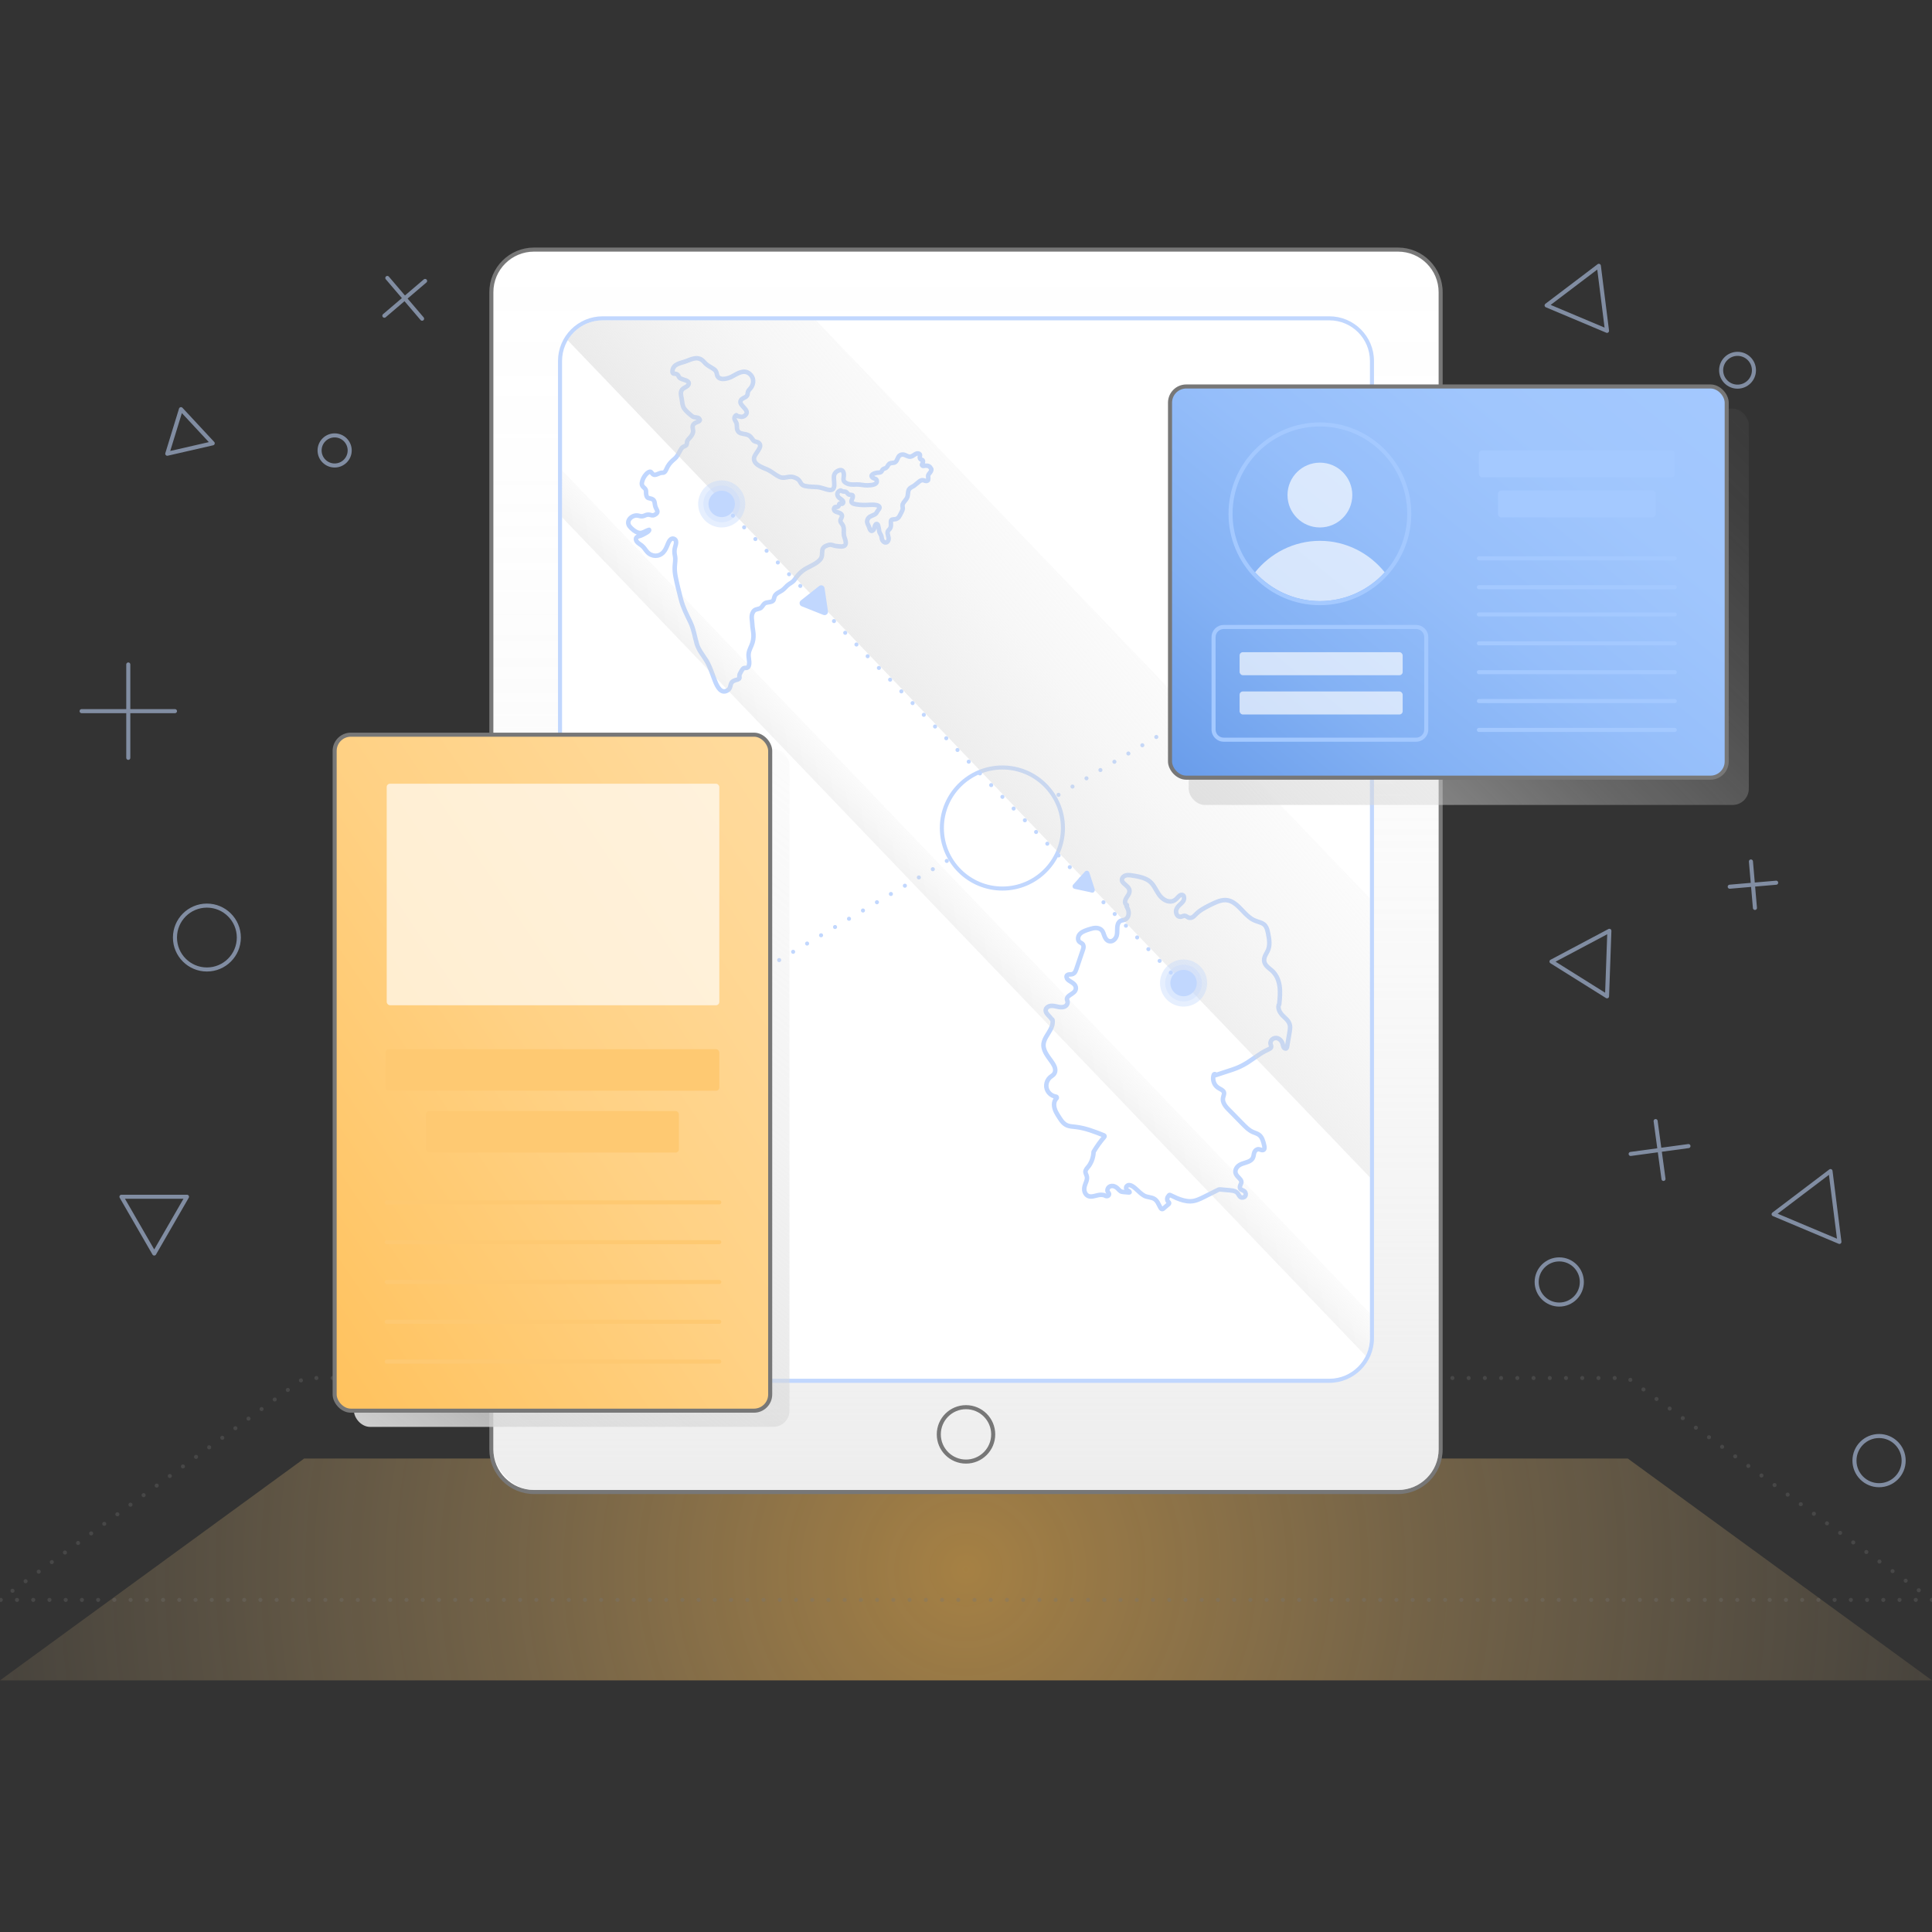 <?xml version="1.0" encoding="UTF-8"?>
<svg xmlns="http://www.w3.org/2000/svg" xmlns:xlink="http://www.w3.org/1999/xlink" viewBox="0 0 1000 1000">
  <rect x="0" y="0" width="1000" height="1000" fill="#333333" stroke="none"/>
  <defs>
    <style>
      .cls-1, .cls-2, .cls-3, .cls-4, .cls-5, .cls-6, .cls-7 {
        fill: none;
      }

      .cls-8 {
        fill: url(#linear-gradient);
      }

      .cls-9 {
        clip-path: url(#clippath);
      }

      .cls-10, .cls-11, .cls-12, .cls-13 {
        fill: #fff;
      }

      .cls-14, .cls-15, .cls-16 {
        fill: #c1d7fe;
      }

      .cls-17, .cls-18 {
        fill: #a4c9ff;
      }

      .cls-19 {
        fill: #777;
      }

      .cls-2, .cls-3, .cls-4, .cls-11, .cls-5, .cls-6, .cls-7 {
        stroke-width: 2.1px;
      }

      .cls-2, .cls-3, .cls-4, .cls-11, .cls-5, .cls-6, .cls-7, .cls-12 {
        stroke-linecap: round;
      }

      .cls-2, .cls-3, .cls-4, .cls-11, .cls-5, .cls-7, .cls-12 {
        stroke-linejoin: round;
      }

      .cls-2, .cls-4 {
        stroke-dasharray: 0 8.4;
      }

      .cls-2, .cls-11, .cls-5, .cls-12 {
        stroke: #c1d7fe;
      }

      .cls-3 {
        stroke: #fec972;
      }

      .cls-3, .cls-18, .cls-20, .cls-21, .cls-6 {
        mix-blend-mode: multiply;
      }

      .cls-20 {
        fill: #fec972;
      }

      .cls-4, .cls-7 {
        stroke: #777;
      }

      .cls-4, .cls-15 {
        opacity: .3;
      }

      .cls-22 {
        fill: url(#linear-gradient-3);
      }

      .cls-23 {
        fill: url(#linear-gradient-4);
      }

      .cls-24 {
        fill: url(#linear-gradient-2);
      }

      .cls-25 {
        fill: url(#linear-gradient-6);
      }

      .cls-26 {
        fill: url(#linear-gradient-7);
      }

      .cls-27 {
        fill: url(#linear-gradient-5);
      }

      .cls-6 {
        stroke: #a4c9ff;
        stroke-miterlimit: 10;
      }

      .cls-28 {
        opacity: .55;
      }

      .cls-12 {
        stroke-width: 2.33px;
      }

      .cls-29 {
        fill: url(#radial-gradient);
        opacity: .7;
      }

      .cls-30 {
        isolation: isolate;
      }

      .cls-16 {
        opacity: .4;
      }

      .cls-13 {
        opacity: .65;
      }
    </style>
    <radialGradient id="radial-gradient" cx="500" cy="812.34" fx="500" fy="812.34" r="715.29" gradientUnits="userSpaceOnUse">
      <stop offset="0" stop-color="#ffbd50" stop-opacity=".8"/>
      <stop offset=".09" stop-color="#ffc05a" stop-opacity=".7"/>
      <stop offset=".33" stop-color="#ffca73" stop-opacity=".45"/>
      <stop offset=".55" stop-color="#ffd287" stop-opacity=".26"/>
      <stop offset=".74" stop-color="#ffd895" stop-opacity=".12"/>
      <stop offset=".9" stop-color="#ffdb9e" stop-opacity=".03"/>
      <stop offset="1" stop-color="#ffdda2" stop-opacity="0"/>
    </radialGradient>
    <linearGradient id="linear-gradient" x1="500" y1="77.31" x2="500" y2="1111.78" gradientUnits="userSpaceOnUse">
      <stop offset="0" stop-color="#d8d8d8" stop-opacity="0"/>
      <stop offset=".14" stop-color="#d8d8d8" stop-opacity=".02"/>
      <stop offset=".28" stop-color="#d8d8d8" stop-opacity=".07"/>
      <stop offset=".41" stop-color="#d8d8d8" stop-opacity=".16"/>
      <stop offset=".54" stop-color="#d8d8d8" stop-opacity=".28"/>
      <stop offset=".67" stop-color="#d8d8d8" stop-opacity=".45"/>
      <stop offset=".8" stop-color="#d8d8d8" stop-opacity=".64"/>
      <stop offset=".93" stop-color="#d8d8d8" stop-opacity=".87"/>
      <stop offset=".99" stop-color="#d8d8d8"/>
    </linearGradient>
    <clipPath id="clippath">
      <rect class="cls-1" x="290.92" y="165.81" width="418.16" height="547.83" rx="21.01" ry="21.01"/>
    </clipPath>
    <linearGradient id="linear-gradient-2" x1="279.04" y1="996.46" x2="461.88" y2="722.41" gradientTransform="translate(-101.7 -19.69) rotate(-30.61)" gradientUnits="userSpaceOnUse">
      <stop offset=".13" stop-color="#d8d8d8"/>
      <stop offset=".21" stop-color="#d8d8d8" stop-opacity=".84"/>
      <stop offset=".36" stop-color="#d8d8d8" stop-opacity=".59"/>
      <stop offset=".51" stop-color="#d8d8d8" stop-opacity=".38"/>
      <stop offset=".65" stop-color="#d8d8d8" stop-opacity=".21"/>
      <stop offset=".79" stop-color="#d8d8d8" stop-opacity=".1"/>
      <stop offset=".9" stop-color="#d8d8d8" stop-opacity=".02"/>
      <stop offset="1" stop-color="#d8d8d8" stop-opacity="0"/>
    </linearGradient>
    <linearGradient id="linear-gradient-3" x1="1271.55" y1="-735.24" x2="1335.78" y2="-841.65" gradientTransform="translate(-167.23 1448.9) rotate(-21.57) scale(.93 .72) skewX(15.81)" gradientUnits="userSpaceOnUse">
      <stop offset=".13" stop-color="#d8d8d8"/>
      <stop offset=".29" stop-color="#d8d8d8" stop-opacity=".78"/>
      <stop offset=".54" stop-color="#d8d8d8" stop-opacity=".45"/>
      <stop offset=".75" stop-color="#d8d8d8" stop-opacity=".2"/>
      <stop offset=".91" stop-color="#d8d8d8" stop-opacity=".06"/>
      <stop offset="1" stop-color="#d8d8d8" stop-opacity="0"/>
    </linearGradient>
    <linearGradient id="linear-gradient-4" x1="528.77" y1="547.79" x2="945.8" y2="126.66" gradientUnits="userSpaceOnUse">
      <stop offset=".13" stop-color="#d8d8d8"/>
      <stop offset=".14" stop-color="#d8d8d8" stop-opacity=".98"/>
      <stop offset=".27" stop-color="#d8d8d8" stop-opacity=".72"/>
      <stop offset=".4" stop-color="#d8d8d8" stop-opacity=".5"/>
      <stop offset=".52" stop-color="#d8d8d8" stop-opacity=".32"/>
      <stop offset=".65" stop-color="#d8d8d8" stop-opacity=".18"/>
      <stop offset=".77" stop-color="#d8d8d8" stop-opacity=".08"/>
      <stop offset=".89" stop-color="#d8d8d8" stop-opacity=".02"/>
      <stop offset="1" stop-color="#d8d8d8" stop-opacity="0"/>
    </linearGradient>
    <linearGradient id="linear-gradient-5" x1="865.37" y1="158.73" x2="593.54" y2="493.64" gradientUnits="userSpaceOnUse">
      <stop offset="0" stop-color="#a4c9ff"/>
      <stop offset=".23" stop-color="#a0c6fd"/>
      <stop offset=".43" stop-color="#95befa"/>
      <stop offset=".62" stop-color="#83b1f4"/>
      <stop offset=".8" stop-color="#6b9eeb"/>
      <stop offset=".89" stop-color="#5b93e6"/>
    </linearGradient>
    <linearGradient id="linear-gradient-6" x1="104.53" y1="815.95" x2="522.8" y2="263.38" xlink:href="#linear-gradient-4"/>
    <linearGradient id="linear-gradient-7" x1="76.64" y1="696.37" x2="490.48" y2="417.26" gradientUnits="userSpaceOnUse">
      <stop offset="0" stop-color="#ffbd50"/>
      <stop offset=".15" stop-color="#ffc360"/>
      <stop offset=".51" stop-color="#ffd184"/>
      <stop offset=".81" stop-color="#ffd999"/>
      <stop offset="1" stop-color="#ffdda2"/>
    </linearGradient>
  </defs>
  <g class="cls-30">
    <g id="Layer_1" data-name="Layer 1">
      <g>
        <g>
          <polygon class="cls-29" points="1000 869.76 0 869.76 157.44 754.93 842.54 754.93 1000 869.76"/>
          <polygon class="cls-4" points="1000 828.1 0 828.1 157.44 713.26 842.54 713.26 1000 828.1"/>
          <g>
            <path class="cls-10" d="M276.38,129.19h447.23c12.18,0,22.06,9.89,22.06,22.06V750.2c0,12.18-9.89,22.06-22.06,22.06H276.38c-12.18,0-22.06-9.89-22.06-22.06V151.25c0-12.18,9.89-22.06,22.06-22.06Z"/>
            <path class="cls-19" d="M723.62,130.24c11.6,0,21.01,9.41,21.01,21.01V750.2c0,11.6-9.41,21.01-21.01,21.01H276.38c-11.6,0-21.01-9.41-21.01-21.01V151.25c0-11.6,9.41-21.01,21.01-21.01h447.23m0-2.1H276.38c-12.74,0-23.11,10.37-23.11,23.11V750.2c0,12.74,10.37,23.11,23.11,23.11h447.23c12.74,0,23.11-10.37,23.11-23.11V151.25c0-12.74-10.37-23.11-23.11-23.11h0Z"/>
          </g>
          <rect class="cls-8" x="255.37" y="130.24" width="489.26" height="640.98" rx="21.01" ry="21.01"/>
          <g>
            <path class="cls-10" d="M311.93,164.76h376.13c12.18,0,22.06,9.89,22.06,22.06v505.81c0,12.18-9.89,22.06-22.06,22.06H311.93c-12.18,0-22.06-9.89-22.06-22.06V186.83c0-12.18,9.89-22.06,22.06-22.06Z"/>
            <path class="cls-14" d="M688.07,165.81c11.6,0,21.01,9.41,21.01,21.01v505.81c0,11.6-9.41,21.01-21.01,21.01H311.93c-11.6,0-21.01-9.41-21.01-21.01V186.83c0-11.6,9.41-21.01,21.01-21.01h376.13m0-2.1H311.93c-12.74,0-23.11,10.37-23.11,23.11v505.81c0,12.74,10.37,23.11,23.11,23.11h376.13c12.74,0,23.11-10.37,23.11-23.11V186.83c0-12.74-10.37-23.11-23.11-23.11h0Z"/>
          </g>
          <circle class="cls-7" cx="500" cy="742.43" r="14.08"/>
          <path class="cls-12" d="M667.75,531.67c0,1.32-.31,2.66-.52,3.96-.23,1.4-.48,2.82-.71,4.22-.09,.6-.18,1.22-.3,1.83-.07,.43-.22,1.09-.8,1.06-1.24-.04-1.35-1.9-1.63-2.77-.63-1.81-2.63-3.37-4.59-2.45-.85,.38-1.51,1.19-1.61,2.14-.05,.54,.13,1.03,.29,1.53,.18,.6,.13,1.04-.39,1.44-.38,.3-.85,.5-1.29,.7-.58,.26-1.14,.54-1.71,.86-1.02,.54-2,1.15-2.96,1.81-2,1.31-3.91,2.73-5.93,4.02-2.42,1.53-4.92,2.69-7.64,3.6-2.91,.97-5.82,1.91-8.74,2.87,.15-.56-.77-.78-.97-.2-.63,1.75-.31,3.84,.8,5.36,.53,.73,1.22,1.26,2,1.71,.72,.42,1.58,.79,2.13,1.44,.75,.88,.26,1.91-.01,2.89-.31,1.01-.28,2.06,.14,3.04,.85,2.1,2.71,3.66,4.25,5.25,1.89,1.91,3.78,3.84,5.65,5.77,1.56,1.58,3.15,3.23,5.2,4.15,1.03,.47,2.16,.74,3.12,1.39,.86,.57,1.46,1.47,1.86,2.41,.42,.94,.67,1.97,.9,2.97,.17,.68,.41,1.74-.08,2.33-.59,.75-1.98-.12-2.72-.17-.99-.06-1.77,.61-2.17,1.45-.47,1.01-.35,2.2-.88,3.15-.49,.9-1.41,1.48-2.32,1.86-1.98,.82-4.38,1.04-5.81,2.82-.61,.77-1,1.72-.85,2.71,.11,.79,.56,1.46,1.1,2.08,.51,.59,1.12,1.11,1.58,1.76,.53,.75,.51,1.39,.11,2.21-.38,.8-.79,1.72-.16,2.52,.55,.71,1.56,.71,2.15,1.34,.59,.61,.78,1.67,.27,2.4-.49,.69-1.54,.93-2.28,.56-.86-.45-1.15-1.61-1.82-2.28-.69-.71-1.66-1.02-2.61-1.16-1.17-.18-2.35-.26-3.51-.35-.66-.07-1.32-.12-1.98-.18-.29-.03-.6-.05-.89-.08-.39-.03-.58,.07-.91,.23-2.4,1.2-4.81,2.4-7.21,3.6-2.27,1.14-4.54,2.26-7.12,2.32-2.5,.04-4.93-.74-7.2-1.69-1.13-.49-2.24-1.01-3.34-1.56-.35-.17-.68,.11-.73,.4-.48,.43-.76,1.04-.77,1.7,0,.37,.09,.75,.29,1.08,.16,.31,.73,.65,.73,1,.03,.41-.68,.84-.95,1.08-.48,.41-.98,.83-1.45,1.24-.33,.28-.82,.87-1.29,.81-.47-.05-.75-.59-.94-.94-.86-1.52-1.41-3.29-2.93-4.28-1.62-1.06-3.73-.83-5.41-1.76-1.6-.89-2.84-2.28-4.2-3.46-1.12-.97-3.32-2.95-4.75-1.48-.59,.61-.48,1.5,.15,2.03,.27,.23,.59,.38,.88,.57,.14,.09,.43,.32,.43,.54-.02,.21-.39,.14-.56,.14-.54-.03-1.11-.1-1.67-.15-.6-.05-1.22-.06-1.81-.21-1.05-.26-1.63-1.24-2.39-1.9-.79-.67-1.76-1.19-2.83-1.1-.95,.07-1.81,.61-2.13,1.54-.15,.41-.16,.87-.02,1.3,.16,.46,.69,.8,.76,1.29,.05,.46-.32,.92-.74,1.08-.58,.2-1.24-.06-1.71-.42-.16-.13-.35-.13-.52-.07-1.83-.48-3.68,.39-5.49,.68-.99,.15-2.01,.11-2.84-.48-.9-.65-1.42-1.7-1.53-2.77-.12-1.28,.27-2.45,.72-3.6,.43-1.07,.84-2.18,.65-3.34-.19-1.06-1.08-2.08-.67-3.19,.37-.99,1.29-1.78,1.88-2.66,1.38-2.08,2.14-4.53,2.24-7.03,1.63-2.74,3.47-5.32,5.56-7.72,.25-.29,.11-.68-.23-.81-4.76-1.89-9.57-3.79-14.68-4.37-1.22-.14-2.44-.2-3.63-.53-1.11-.31-2.03-.9-2.82-1.72-.75-.76-1.34-1.67-1.92-2.57-.64-1-1.29-2-1.81-3.05-1.06-2.17-1.55-5.11,.38-6.96,.25-.24,.14-.76-.23-.81-3.01-.4-5.36-3.08-5.09-6.14,.13-1.49,.85-2.94,1.98-3.93,.59-.49,1.29-.87,1.82-1.46,.51-.57,.79-1.27,.82-2.05,.07-1.71-1-3.3-1.93-4.64-1.03-1.48-2.18-2.89-3.03-4.49-.84-1.56-1.37-3.33-1.03-5.08,.25-1.34,.89-2.55,1.59-3.71,1.32-2.21,3.01-4.46,3.07-7.08,.02-.08,.04-.16,.02-.25l-.02-.02c0-.29-.03-.56-.07-.85-.04-.27-.24-.36-.43-.34-.52-.84-1.24-1.55-1.91-2.26-.95-1.03-1.82-2.45-.68-3.69,1.54-1.67,4-.91,5.9-.52,1.73,.38,4,.37,4.78-1.56,.13-.35,.18-.72,.14-1.09-.08-.48-.38-.92-.35-1.43,.04-.89,.91-1.56,1.58-2.02,1.29-.87,3-1.73,3.05-3.5,.07-1.92-1.87-2.92-3.24-3.79-.74-.45-1.47-1.04-1.58-1.95-.13-.95,.5-1.36,1.37-1.42,.87-.03,1.74,0,2.45-.6,.65-.51,.95-1.33,1.21-2.09,.76-2.2,1.5-4.4,2.24-6.6,.39-1.11,.76-2.22,1.15-3.35,.28-.82,.57-1.75,.19-2.6-.38-.89-1.28-1.05-1.94-1.62-.59-.49-.76-1.31-.69-2.04,.17-1.86,1.78-2.97,3.36-3.62,.92-.38,1.89-.71,2.85-.99,1-.33,2.07-.57,3.13-.55,.91,.04,1.87,.3,2.59,.89,.77,.63,1.09,1.57,1.39,2.48,.49,1.48,1.25,3.3,3.02,3.52,1.79,.24,3.22-1.39,3.64-2.96,.51-1.93-.04-3.97,.61-5.88,.28-.78,.79-1.5,1.58-1.81,.89-.32,1.84-.28,2.62-.87,1.42-1.07,1.62-3.05,1.13-4.65-.22-.69-.54-1.35-.88-1.98,.29-.18,.42-.67,0-.83-1.03-.47-.82-1.87-.45-2.73,.54-1.27,1.63-2.23,1.92-3.61,.54-2.55-1.97-3.54-3.32-5.16-.79-.96-.67-2.12,.27-2.95,1.26-1.1,3.11-.86,4.62-.61,2.82,.46,5.79,.96,8.24,2.51,2.58,1.65,3.65,4.5,5.26,6.96,1.39,2.11,3.69,4.13,6.38,3.97,1.26-.06,2.24-.69,3.12-1.56,.69-.69,1.62-2.04,2.74-1.84,1.09,.18,1.17,1.57,.93,2.41-.33,1.28-1.56,2.12-2.45,2.98-.88,.89-1.6,1.87-1.62,3.16,0,.95,.36,2.05,1.26,2.54,.51,.28,1.11,.27,1.67,.11,.66-.18,1.29-.6,1.99-.32,.6,.24,1.08,.68,1.68,.89,.62,.2,1.26,.1,1.84-.18,.6-.3,1.09-.79,1.57-1.28,.52-.53,1.03-1.04,1.61-1.5,1.23-.99,2.57-1.78,3.95-2.52,1.38-.74,2.81-1.44,4.23-2.1,1.56-.7,3.22-1.35,4.94-1.49,5.15-.41,8.28,4.29,11.59,7.44,.83,.8,1.71,1.54,2.67,2.19,1.08,.7,2.25,1.17,3.45,1.56,1.36,.42,2.78,.85,3.71,2.02,.87,1.11,1.2,2.58,1.47,3.95,.63,3.11,1.22,6.38-.3,9.35-.64,1.23-1.49,2.45-1.7,3.86-.19,1.28,.21,2.46,1.02,3.45,.83,1.01,1.93,1.75,2.91,2.61,1.08,.95,1.93,2.1,2.59,3.37,1.46,2.88,1.76,6.17,1.63,9.37-.05,1.61-.22,3.22-.39,4.83-.1,.06-.19,.16-.25,.31-.59,2.3,.94,4.39,2.51,5.89,.79,.76,1.63,1.49,2.28,2.37,.73,.98,1.1,2.04,1.1,3.26Z"/>
          <path class="cls-12" d="M482.02,242.74c.22,1.06-.53,1.67-1.1,2.46-.69,.96-.54,.9-.47,2.02,.06,.91,.18,1.56-.94,1.74-.58,.09-1.15-.37-1.71-.41-1.05-.08-1.49,.29-2.29,.91-.78,.61-1.5,1.28-2.3,1.88-.7,.52-1.65,.86-2.28,1.45-1.03,.96-.89,2.42-1.09,3.7-.34,2.08-1.94,2.81-2.62,4.59-.27,.71,.11,1.4,.06,2.13-.06,.87-.55,1.67-.94,2.43-.75,1.47-1.26,2.87-3.04,3.1-1.86,.24-2.29-.07-2.18,2.09,.04,.84,.09,1.59-.25,2.38-.31,.73-1.08,1.16-1.35,1.85-.51,1.34,.79,2.98,.34,4.45-.55,1.78-2.31,1.64-3.14,.12-.34-.62-.31-1.38-.5-2.05-.2-.75-.62-1.27-.94-1.94-.37-.78-.45-4-1.21-4.36-1.29-.6-1.4,2.46-1.97,3.01-1.57,1.52-1.94-.7-2.36-1.72-.5-1.21-1.21-2.07-.77-3.47,.57-1.79,2.17-1.97,3.63-2.75,.95-.51,1.02-.81,1.49-1.66,.2-.37,1.07-1.31,1.14-1.72,.31-1.69-2.9-1.72-4-1.71-1.8,.02-3.62,.23-5.42,.08-1.08-.09-4.41-.25-5.01-1.31-.58-1.01,1.3-2.79,.42-3.71-.25-.26-1.5-.16-1.86-.34-.67-.33-.9-1.1-1.53-1.41-.47-.23-1.13-.09-1.65-.23-.89-.24-.85-.81-1.78-.2-1.48,.97-1.14,2.65,0,3.58,.63,.52,2.89,1.61,1.79,2.86-.57,.65-.89-.2-1.45,.04-.75,.32-.25,.87-.81,1.46-.77,.8-1.84-.29-2.22,1.07-.5,1.78,1.98,1.9,2.99,2.42,1.67,.87,1.13,1.88,.49,3.2-.71,1.45,.59,1.99,1.2,3.42,.67,1.56,.17,3.14,.4,4.76,.2,1.38,1.63,3.9,.66,5.19-.87,1.15-3.18,.6-4.39,.51-1.85-.13-2.67-1.13-4.54-.47-1.35,.47-2.63,1.01-2.88,2.58-.33,2.07,.27,3.38-1.37,5.13-2.42,2.57-6.35,3.49-9.08,5.74-1.42,1.16-2.66,2.52-3.66,4.05-.94,1.44-1.88,1.83-3.29,2.8-1.29,.89-2.12,2.23-3.43,3.11-1.33,.9-3.35,1.55-3.93,3.22-.51,1.46-.14,2.2-1.96,2.71-1.53,.43-2.8,.08-3.82,1.53-1.01,1.44-1.2,1.84-3,2.21-1.39,.29-2.13,.83-2.66,2.19-.72,1.87-.11,3.67-.06,5.57,.05,1.81,.51,3.53,.6,5.34,.1,1.9-.2,3.75-.93,5.51-.86,2.07-1.73,3.47-1.58,5.8,.09,1.44,.78,4.16-.16,5.47-.72,.99-1.77,.23-2.64,.89-.51,.39-1.52,2.29-1.78,2.87-.67,1.51,.75,2.25-1.27,2.87-1.51,.46-2.77,.67-3.31,2.33-.48,1.5-.4,2.47-1.92,3.33-3.26,1.84-5.2-2.21-6.22-4.72-1.5-3.7-2.48-7.38-4.59-10.83-1.85-3.04-4-5.33-4.99-8.86-1.08-3.86-1.6-7.6-3.38-11.24-1.85-3.79-3.7-7.39-4.75-11.51-1-3.93-2.04-7.92-2.81-11.9-.36-1.83-.48-3.47-.39-5.33,.08-1.76,.48-3.43,.12-5.2-.36-1.77-.44-3.19,.12-4.95,.4-1.26,1.04-3.5-.82-4.06-1.51-.46-2.47,1.44-2.93,2.56-.67,1.61-1.18,3.14-2.39,4.45-2.32,2.52-6.04,2.39-8.36-.15-1.03-1.13-1.6-2.35-2.85-3.32-1.1-.85-2.96-1.74-3.01-3.37-.05-1.43,2.12-1.45,3.28-2.09,.61-.33,3.98-1.9,3.55-2.67-1.87,.47-3.34,2-5.38,1.55-1.62-.36-3.7-2.04-4.7-3.33-2.26-2.93,1.28-6.12,4.31-5.59,.85,.15,1.44,.45,2.32,.33s1.57-.62,2.39-.77c1.93-.37,2.56,1.09,4.46-.26,1.74-1.24,.56-2.03-.08-3.76-.61-1.66-.05-3.55-2.01-4.21-1.33-.45-2.3-.13-2.71-1.77-.47-1.87,.38-2.68-1.23-4.03-1.32-1.1-1.36-2.07-.8-3.77,.47-1.45,1.55-3.13,2.82-4.01,1.7-1.17,1.65,.08,2.68,.91,1.04,.84,2.96-.65,4.29-.82,.61-.07,1.07,.08,1.59-.33,.67-.53,1.22-2.1,1.63-2.84,.94-1.67,2.14-2.85,3.61-4.07,1.44-1.2,2.01-2.68,2.91-4.29,.39-.7,.72-1.33,1.4-1.79,.74-.5,1.49-.42,1.9-1.28,.27-.58,.11-1.33,.4-1.95,.37-.79,1.12-1.3,1.65-1.98,.86-1.08,1.56-2.33,1.28-3.68-.33-1.61-.43-2.61,1.11-3.58,.83-.52,3.31-.84,2.1-2.23-.81-.94-2.55-.4-3.55-1.19-1.37-1.08-3.22-2.6-4.23-4.04-.98-1.4-1-3.5-1.31-5.15-.29-1.53-.81-3.22,.2-4.6,.85-1.15,2.9-1.45,3.41-2.8,.62-1.64-1.75-2.07-2.92-2.52-.62-.24-1.24-.4-1.75-.86s-.62-1.23-1.11-1.63c-1.17-.94-2.82,.27-2.59-1.96,.41-3.8,4.54-3.96,7.32-5.08,3.4-1.37,6.39-2.62,9.11,.58,1.11,1.31,2.18,1.92,3.67,2.8,1.73,1.02,2.55,1.49,2.89,3.46,.63,3.68,5.48,2.46,7.86,1.17,2.79-1.51,6.08-3.85,9.09-1.4,2.24,1.82,2.34,4.9,.74,7.15-.52,.73-1.26,1.25-1.58,2.11-.24,.65-.09,1.32-.45,1.95-.81,1.39-2.79,1.18-3.39,2.84-.92,2.56,5.33,4.72,2.39,7.45-1.36,1.27-2.69,.7-4.16,.31-.75-.2-.02-.77-.96,0-.19,.16-.34,.54-.4,.76-.27,1.04,.43,1.72,.85,2.61,.63,1.34,.13,2.74,.66,4.04,.72,1.77,2.63,1.75,4.23,2.09s2.35,.88,3.27,2.18c.44,.62,.67,1.09,1.38,1.45,.65,.33,1.41,.25,2.01,.71,2.91,2.18-2.47,5.69-2.33,8.41,.18,3.57,5.51,4.63,7.97,6.05,1.74,1,3.33,2.36,5.15,3.22,2.29,1.09,3.94-.11,6.21-.01,1.39,.06,3.51,.96,4.25,2.17,1.04,1.7,1.17,2.26,3.31,2.67,1.91,.37,3.81,.34,5.74,.47,2.08,.13,3.83,1,5.83,1.42,4.93,1.03,2.3-5.04,3.03-7.62,.34-1.19,1.2-1.93,2.33-2.38,2.16-.87,2.82,.9,2.67,2.83-.13,1.62-.57,2.54,.93,3.5,1.8,1.15,3.72,.98,5.74,.91,1.89-.07,3.7,.53,5.59,.45,1.3-.06,4.48-.1,4.79-1.73,.35-1.84-1.3-1.57-2.15-2.28-1.63-1.36,.9-2.28,2.15-2.5,.76-.14,1.58,.07,2.23-.4,.39-.29,.51-1.01,.94-1.36,.5-.4,1.22-.47,1.75-.86,.71-.54,.89-1.47,1.55-2,.96-.79,2.45-.13,3.36-1.07,1.18-1.21,.94-3.19,2.98-3.68,1.75-.43,2.87,1.18,4.61,1.04,1.36-.11,2.71-1.95,4.02-1.68,1.75,.36,.47,1.77,.94,2.64,.6,1.11,2,.15,1.45,2.2-.17,.62-.72,.86-.3,1.37,.42,.51,1.1,.15,1.6,.13,1.59-.07,2.31,.27,3.1,1.71Z"/>
          <line class="cls-2" x1="634.65" y1="360.08" x2="373.33" y2="514.66"/>
          <circle class="cls-11" cx="518.84" cy="428.58" r="31.33"/>
          <g class="cls-9">
            <rect class="cls-24" x="103.19" y="433.28" width="1108.29" height="99.92" transform="translate(551.44 -325.71) rotate(46.22)"/>
            <rect class="cls-22" x="-.47" y="521.35" width="1108.29" height="16.83" transform="translate(553.09 -236.53) rotate(46.22)"/>
          </g>
          <g>
            <circle class="cls-16" cx="612.61" cy="508.83" r="12.19"/>
            <circle class="cls-15" cx="612.61" cy="508.83" r="9.51"/>
            <circle class="cls-14" cx="612.61" cy="508.83" r="6.83"/>
          </g>
          <rect class="cls-23" x="615.26" y="211.47" width="289.92" height="205.18" rx="8.4" ry="8.4"/>
          <rect class="cls-27" x="605.6" y="200.04" width="288.14" height="202.48" rx="8.4" ry="8.4"/>
          <rect class="cls-7" x="605.6" y="200.04" width="288.14" height="202.48" rx="8.4" ry="8.4"/>
          <g>
            <line class="cls-6" x1="765.48" y1="288.99" x2="866.85" y2="288.99"/>
            <line class="cls-6" x1="765.48" y1="303.94" x2="866.85" y2="303.94"/>
            <line class="cls-6" x1="765.48" y1="318.03" x2="866.85" y2="318.03"/>
            <line class="cls-6" x1="765.48" y1="332.98" x2="866.85" y2="332.98"/>
            <line class="cls-6" x1="765.48" y1="347.92" x2="866.85" y2="347.92"/>
            <line class="cls-6" x1="765.48" y1="362.86" x2="866.85" y2="362.86"/>
            <line class="cls-6" x1="765.48" y1="377.81" x2="866.85" y2="377.81"/>
            <rect class="cls-18" x="765.48" y="233.15" width="101.36" height="13.93" rx="1.68" ry="1.68"/>
            <rect class="cls-18" x="775.37" y="253.89" width="81.58" height="13.93" rx="1.68" ry="1.68"/>
          </g>
          <g>
            <rect class="cls-25" x="183.19" y="387.69" width="225.44" height="350.87" rx="8.4" ry="8.4"/>
            <rect class="cls-26" x="173.21" y="380.27" width="225.44" height="349.89" rx="8.4" ry="8.4"/>
            <rect class="cls-7" x="173.21" y="380.27" width="225.44" height="349.89" rx="8.4" ry="8.4"/>
            <g>
              <rect class="cls-13" x="200.16" y="405.66" width="172.15" height="114.65" rx="1.68" ry="1.68"/>
              <line class="cls-3" x1="200.16" y1="622.33" x2="372.3" y2="622.33"/>
              <line class="cls-3" x1="200.16" y1="642.94" x2="372.3" y2="642.94"/>
              <line class="cls-3" x1="200.16" y1="663.55" x2="372.3" y2="663.55"/>
              <line class="cls-3" x1="200.16" y1="684.15" x2="372.3" y2="684.15"/>
              <line class="cls-3" x1="200.16" y1="704.76" x2="372.3" y2="704.76"/>
              <rect class="cls-20" x="199.57" y="543.07" width="172.74" height="21.5" rx="1.68" ry="1.68"/>
              <rect class="cls-20" x="220.49" y="575.07" width="130.9" height="21.5" rx="1.68" ry="1.68"/>
            </g>
          </g>
          <path class="cls-14" d="M414.52,310.8l9.45-7.47c1.06-.84,2.64-.22,2.83,1.13l1.75,11.92c.2,1.34-1.13,2.39-2.39,1.89l-11.19-4.45c-1.26-.5-1.51-2.18-.44-3.02Z"/>
          <path class="cls-14" d="M555.49,457.86l6.08-6.73c.68-.76,1.93-.49,2.25,.48l2.79,8.64c.31,.97-.54,1.92-1.54,1.71l-8.87-1.9c-1-.21-1.39-1.43-.71-2.19Z"/>
          <g>
            <circle class="cls-16" cx="373.55" cy="260.82" r="12.19"/>
            <circle class="cls-15" cx="373.55" cy="260.82" r="9.51"/>
            <circle class="cls-14" cx="373.55" cy="260.82" r="6.83"/>
          </g>
          <line class="cls-2" x1="373.55" y1="260.82" x2="614.31" y2="512.05"/>
          <g>
            <circle class="cls-13" cx="683.18" cy="256.24" r="16.77"/>
            <path class="cls-13" d="M716.73,296.22c-8.26,9.09-20.27,14.91-33.55,14.91s-25.29-5.83-33.55-14.91c7.84-9.84,20-16.29,33.55-16.29s25.7,6.46,33.55,16.29Z"/>
            <g class="cls-21">
              <path class="cls-17" d="M683.18,220.74c24.96,0,45.2,20.23,45.2,45.2s-20.23,45.2-45.2,45.2-45.2-20.23-45.2-45.2,20.23-45.2,45.2-45.2m0-2.1c-26.08,0-47.3,21.22-47.3,47.3s21.22,47.3,47.3,47.3,47.3-21.22,47.3-47.3-21.22-47.3-47.3-47.3h0Z"/>
            </g>
          </g>
          <g>
            <g class="cls-21">
              <path class="cls-17" d="M732.98,325.58c2.32,0,4.2,1.88,4.2,4.2v47.83c0,2.32-1.88,4.2-4.2,4.2h-99.59c-2.32,0-4.2-1.88-4.2-4.2v-47.83c0-2.32,1.88-4.2,4.2-4.2h99.59m0-2.1h-99.59c-3.48,0-6.3,2.83-6.3,6.3v47.83c0,3.48,2.83,6.3,6.3,6.3h99.59c3.48,0,6.3-2.83,6.3-6.3v-47.83c0-3.48-2.83-6.3-6.3-6.3h0Z"/>
            </g>
            <g>
              <rect class="cls-13" x="641.61" y="337.57" width="84.41" height="11.92" rx="1.68" ry="1.68"/>
              <rect class="cls-13" x="641.61" y="357.9" width="84.41" height="11.92" rx="1.68" ry="1.68"/>
            </g>
          </g>
        </g>
        <g class="cls-28">
          <g>
            <line class="cls-5" x1="66.4" y1="343.93" x2="66.4" y2="392.26"/>
            <line class="cls-5" x1="90.56" y1="368.09" x2="42.24" y2="368.09"/>
          </g>
          <g>
            <line class="cls-5" x1="218.48" y1="164.96" x2="200.48" y2="143.87"/>
            <line class="cls-5" x1="198.94" y1="163.42" x2="220.03" y2="145.42"/>
          </g>
          <g>
            <line class="cls-5" x1="895.3" y1="458.96" x2="919.34" y2="456.89"/>
            <line class="cls-5" x1="908.35" y1="469.94" x2="906.28" y2="445.9"/>
          </g>
          <circle class="cls-5" cx="107.09" cy="485.27" r="16.53"/>
          <circle class="cls-5" cx="807.07" cy="663.55" r="11.69"/>
          <circle class="cls-5" cx="173.21" cy="233.15" r="7.79"/>
          <polygon class="cls-5" points="79.83 648.82 96.78 619.44 62.87 619.44 79.83 648.82"/>
          <polygon class="cls-5" points="86.58 234.85 110.1 229.46 93.67 211.78 86.58 234.85"/>
          <polygon class="cls-5" points="803.06 497.69 831.8 515.69 833.01 481.79 803.06 497.69"/>
          <polygon class="cls-5" points="800.53 158.08 831.79 171.24 827.56 137.59 800.53 158.08"/>
          <g>
            <line class="cls-5" x1="873.95" y1="593.21" x2="844.02" y2="597.28"/>
            <line class="cls-5" x1="861.02" y1="610.21" x2="856.95" y2="580.27"/>
          </g>
          <circle class="cls-5" cx="972.6" cy="756.01" r="12.73"/>
          <circle class="cls-5" cx="899.35" cy="191.64" r="8.49"/>
          <polygon class="cls-5" points="918.02 628.47 952.08 642.81 947.47 606.15 918.02 628.47"/>
        </g>
      </g>
    </g>
  </g>
</svg>